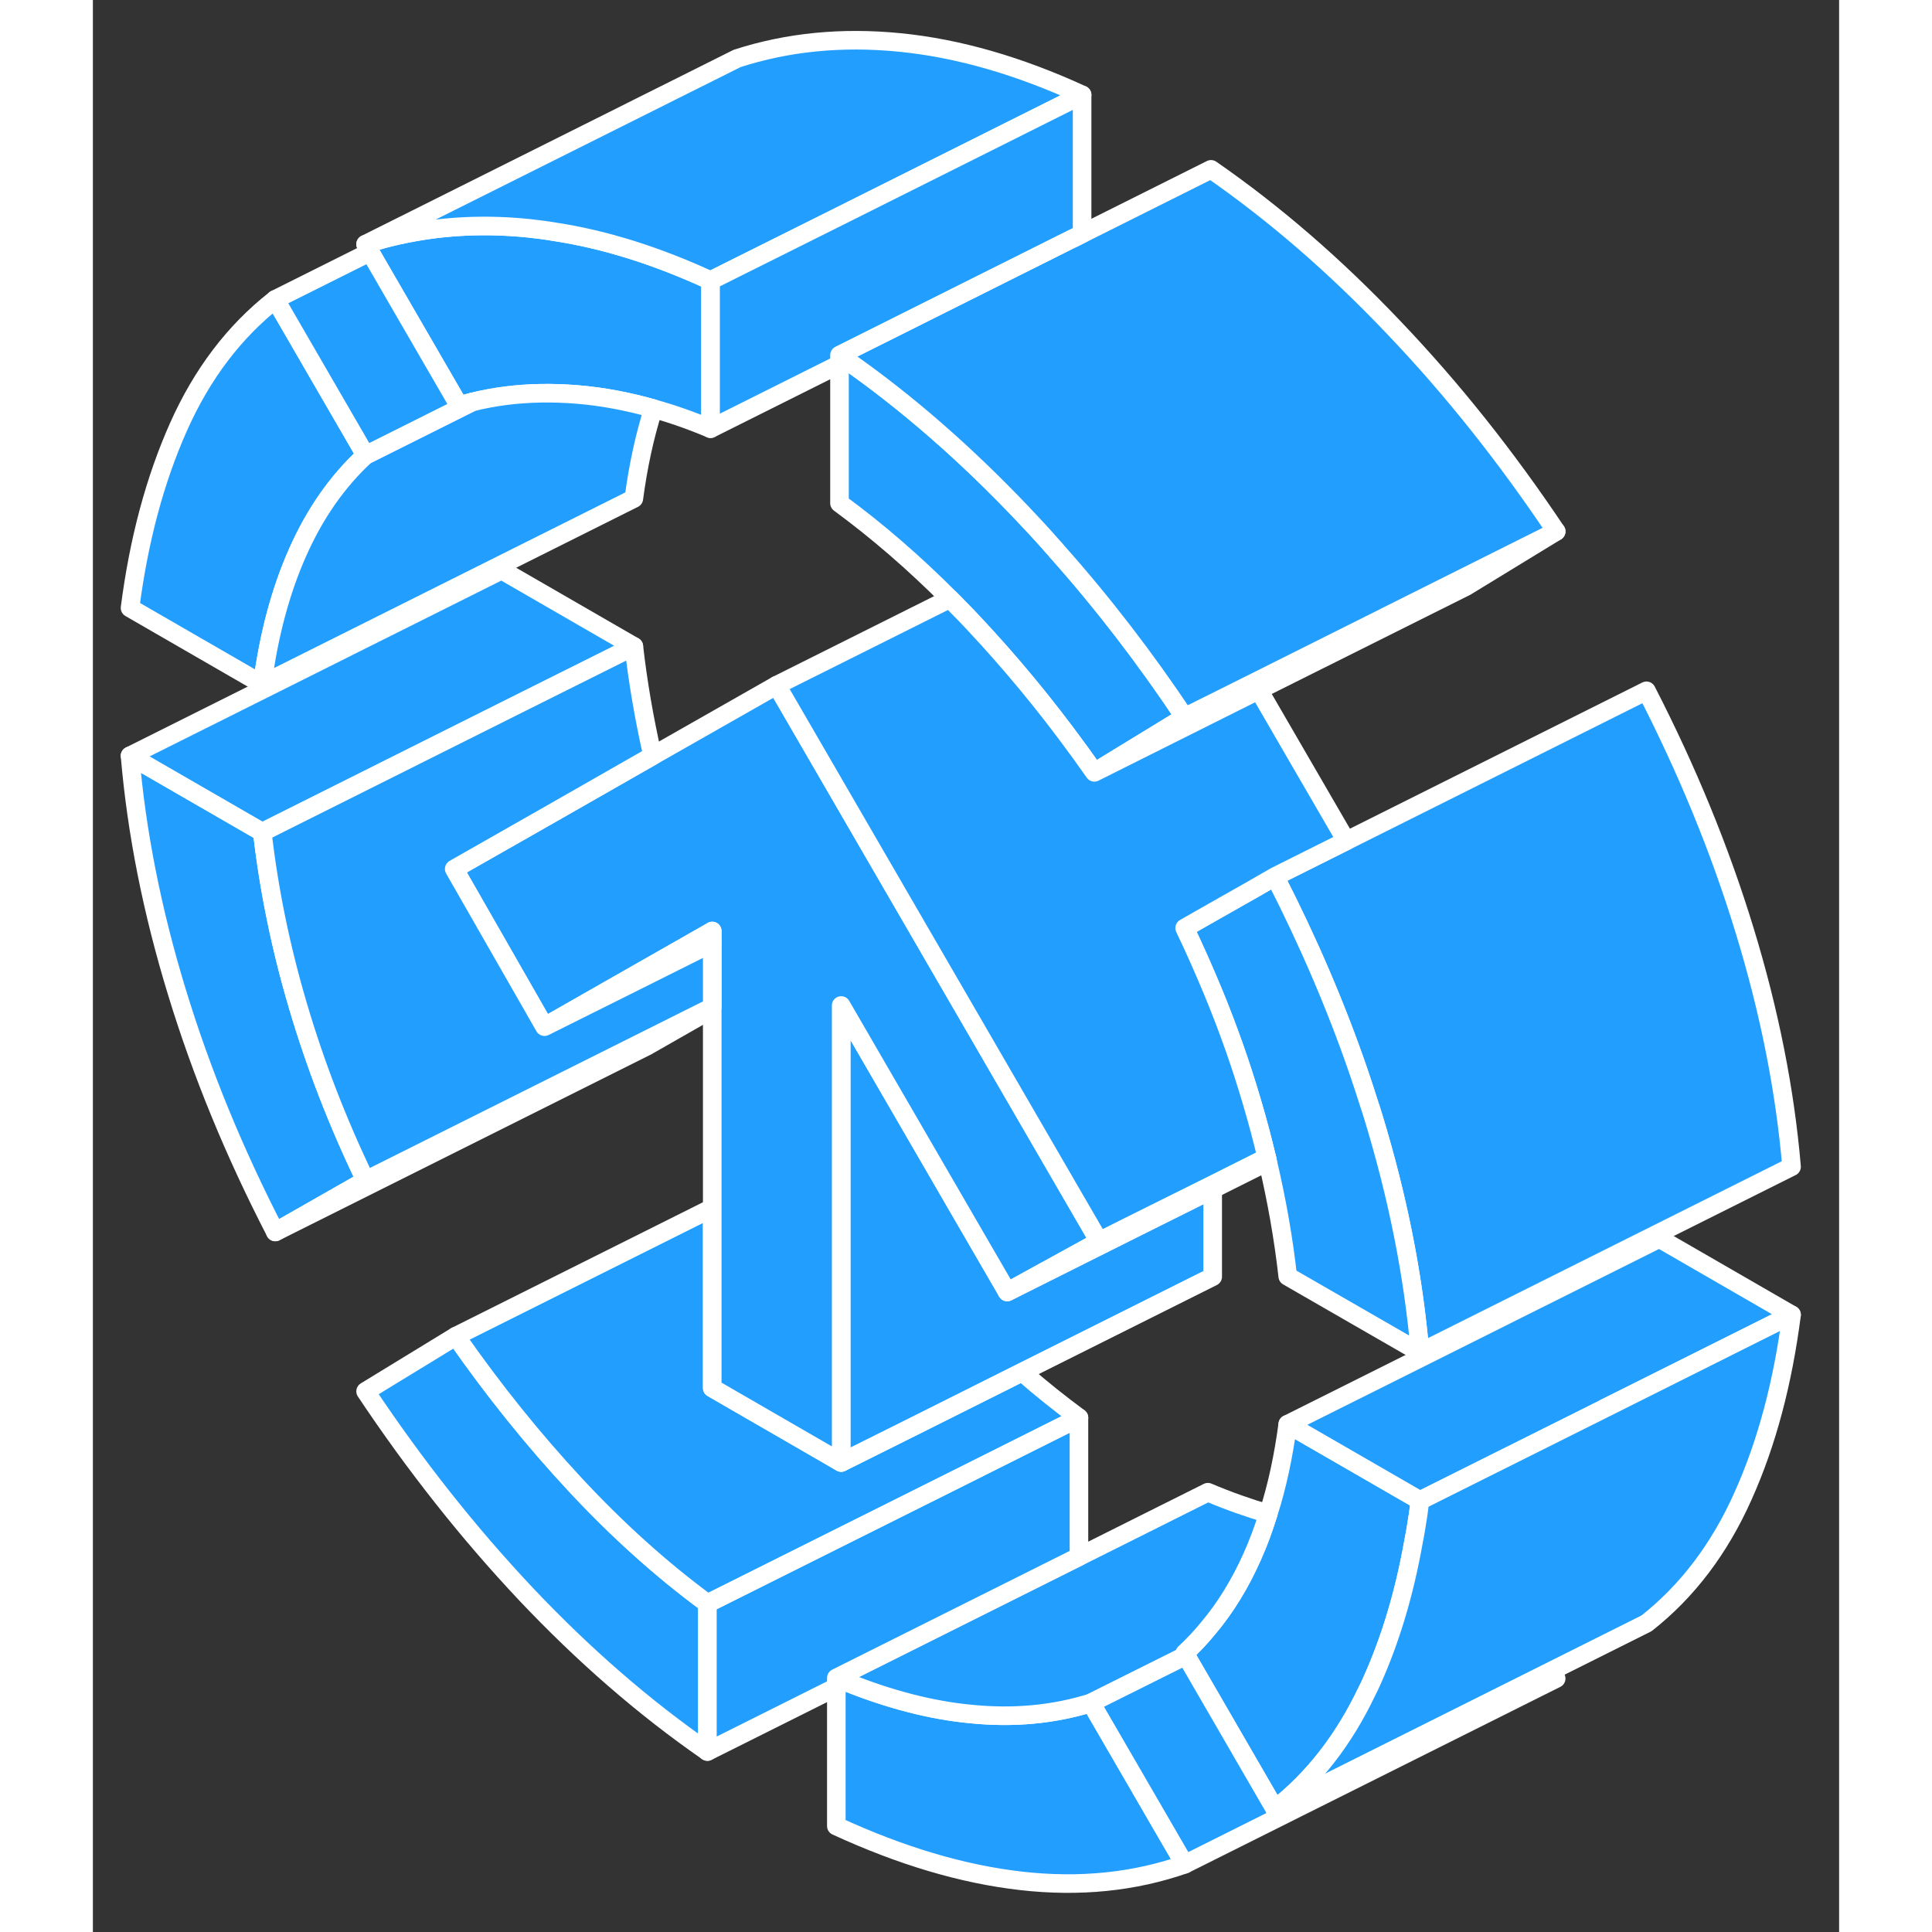 <svg width="48" height="48" viewBox="0 0 94 104" fill="#229EFF" xmlns="http://www.w3.org/2000/svg" stroke-width="1px" stroke-linecap="round" stroke-linejoin="round"><rect x="0" y="0" width="94" height="104" fill="#333333" stroke="none"/><path d="M25.96 79.915C23.7 77.486 21.56 74.826 19.54 71.926L14.68 74.896C17.34 78.886 20.22 82.526 23.31 85.806C26.41 89.086 29.66 91.915 33.08 94.285V86.316C30.59 84.486 28.22 82.346 25.96 79.915ZM11.03 54.115C10.1 50.965 9.47 47.855 9.12 44.795L2 40.685C2.35 44.806 3.19 49.046 4.52 53.396C5.85 57.756 7.62 62.056 9.82 66.316L14.68 63.545C13.17 60.416 11.96 57.276 11.03 54.115Z" stroke="white" stroke-linejoin="round"/><path d="M58.77 38.606L53.91 41.576C53.72 41.306 53.53 41.036 53.34 40.776C53.23 40.616 53.12 40.466 53 40.306C51.24 37.886 49.37 35.636 47.4 33.536C47.14 33.256 46.87 32.976 46.6 32.706C46.45 32.546 46.29 32.386 46.13 32.226C44.21 30.296 42.23 28.586 40.19 27.086V19.116C40.32 19.206 40.46 19.306 40.59 19.406C43.87 21.706 47.01 24.456 50.04 27.646C50.6 28.236 51.16 28.836 51.69 29.446C51.77 29.526 51.84 29.606 51.9 29.686C54.36 32.446 56.64 35.416 58.77 38.606Z" stroke="white" stroke-linejoin="round"/><path d="M71.44 80.775C71.38 81.266 71.31 81.746 71.23 82.216C71.19 82.475 71.14 82.736 71.09 82.986C70.6 85.755 69.85 88.266 68.83 90.525C68.75 90.706 68.67 90.876 68.58 91.046C67.34 93.656 65.69 95.775 63.63 97.385L58.84 89.115L58.77 88.996C59.21 88.585 59.63 88.145 60.02 87.665C60.97 86.546 61.76 85.246 62.41 83.785C62.74 83.055 63.02 82.285 63.27 81.486C63.75 80.005 64.09 78.395 64.32 76.665L71.44 80.775Z" stroke="white" stroke-linejoin="round"/><path d="M58.77 100.356C56.05 101.306 53.11 101.606 49.96 101.246C46.8 100.886 43.49 99.896 40.02 98.296V90.326C40.2 90.406 40.38 90.476 40.56 90.546C42.9 91.486 45.14 92.066 47.27 92.266C49.55 92.496 51.71 92.296 53.73 91.666L58.77 100.356Z" stroke="white" stroke-linejoin="round"/><path d="M14.68 24.506C13.17 25.896 11.96 27.626 11.03 29.716C10.1 31.806 9.47 34.176 9.12 36.836L2 32.726C2.47 29.076 3.34 25.826 4.61 22.976C5.88 20.126 7.62 17.836 9.82 16.116L14.68 24.506Z" stroke="white" stroke-linejoin="round"/><path d="M33.25 15.106V23.076C32.21 22.636 31.18 22.276 30.17 21.996C28.77 21.596 27.41 21.346 26.09 21.236C24.73 21.126 23.44 21.146 22.2 21.306C21.59 21.386 20.99 21.496 20.4 21.646C20.17 21.706 19.94 21.766 19.71 21.836L14.92 13.566L14.68 13.146C15.42 12.906 16.16 12.716 16.93 12.566C18.99 12.156 21.16 12.056 23.44 12.286C23.91 12.336 24.38 12.396 24.85 12.476C27.55 12.886 30.35 13.766 33.25 15.106Z" stroke="white" stroke-linejoin="round"/><path d="M78.77 28.606L73.91 31.576L62.76 37.146L53.91 41.576L58.77 38.606L62.52 36.736L73.63 31.176L78.77 28.606Z" stroke="white" stroke-linejoin="round"/><path d="M78.77 28.606L73.63 31.176L62.52 36.736L58.77 38.606C56.64 35.416 54.36 32.446 51.9 29.686C51.84 29.606 51.77 29.526 51.69 29.446C51.16 28.836 50.6 28.236 50.04 27.646C47.01 24.456 43.87 21.706 40.59 19.406C40.46 19.306 40.32 19.206 40.19 19.116L52.7 12.856H52.71L53.25 12.586L60.19 9.116C63.61 11.486 66.89 14.326 70.04 17.646C73.2 20.956 76.1 24.616 78.77 28.606Z" stroke="white" stroke-linejoin="round"/><path d="M91.44 70.776L81.35 75.816V75.826L71.44 80.776L64.32 76.666L84.32 66.666L91.44 70.776Z" stroke="white" stroke-linejoin="round"/><path d="M63.27 81.486C63.02 82.286 62.74 83.056 62.41 83.786C61.76 85.246 60.97 86.546 60.02 87.666C59.63 88.146 59.21 88.586 58.77 88.996L58.84 89.116L53.73 91.666C51.71 92.296 49.55 92.496 47.27 92.266C45.14 92.066 42.9 91.486 40.56 90.546C40.38 90.476 40.2 90.406 40.02 90.326L52.68 83.996L53.08 83.796L60.02 80.326C61.13 80.796 62.21 81.176 63.27 81.486Z" stroke="white" stroke-linejoin="round"/><path d="M53.08 76.316V83.796L52.68 83.996L40.02 90.326V90.816L33.08 94.286V86.316L46.95 79.386L53.08 76.316Z" stroke="white" stroke-linejoin="round"/><path d="M53.08 76.316L46.95 79.386L33.08 86.316C30.59 84.486 28.22 82.346 25.96 79.916C23.7 77.486 21.56 74.826 19.54 71.926L33.34 65.026V74.716L40.28 78.726L44.23 76.756L50.02 73.856C51.02 74.736 52.04 75.546 53.08 76.316Z" stroke="white" stroke-linejoin="round"/><path d="M60.28 64.016V68.726L50.02 73.856L44.23 76.756L40.28 78.726V54.126L49.22 69.546L55.91 66.196L60.28 64.016Z" stroke="white" stroke-linejoin="round"/><path d="M91.44 62.806L71.44 72.806C71.09 68.696 70.25 64.456 68.92 60.106C68.88 59.986 68.85 59.876 68.81 59.756C68.79 59.686 68.77 59.616 68.74 59.546C68.54 58.906 68.33 58.266 68.11 57.626C66.9 54.116 65.4 50.636 63.63 47.186L67.47 45.266L83.63 37.186C85.82 41.446 87.59 45.746 88.92 50.106C90.25 54.456 91.09 58.696 91.44 62.806Z" stroke="white" stroke-linejoin="round"/><path d="M71.44 72.806L64.32 68.706C64.09 66.666 63.73 64.616 63.24 62.536C63.23 62.466 63.21 62.386 63.19 62.316C62.96 61.346 62.7 60.366 62.41 59.386C61.82 57.366 61.11 55.346 60.28 53.346C59.81 52.216 59.31 51.086 58.77 49.956L60.28 49.096L62.45 47.866L63.63 47.186C65.4 50.636 66.9 54.116 68.11 57.626C68.33 58.266 68.54 58.906 68.74 59.546C68.77 59.616 68.79 59.686 68.81 59.756C68.85 59.876 68.88 59.986 68.92 60.106C70.25 64.456 71.09 68.696 71.44 72.806Z" stroke="white" stroke-linejoin="round"/><path d="M33.34 54.216V54.306L29.82 56.316L9.82 66.316L14.68 63.546L29.68 56.046L33.34 54.216Z" stroke="white" stroke-linejoin="round"/><path d="M54.17 66.826L49.22 69.546L40.28 54.126V78.726L33.34 74.716V50.116L33.19 50.206L28.22 53.036L24.31 55.266L19.45 46.776L24.65 43.816L30.13 40.686L36.81 36.886L42.26 46.286L54.17 66.826Z" stroke="white" stroke-linejoin="round"/><path d="M29.12 34.796L23.07 37.816L9.12 44.796L2 40.686L22 30.686L29.12 34.796Z" stroke="white" stroke-linejoin="round"/><path d="M30.17 21.996C29.7 23.486 29.35 25.096 29.12 26.836L9.12 36.836C9.47 34.176 10.1 31.806 11.03 29.716C11.96 27.626 13.17 25.896 14.68 24.506L20.4 21.646C20.99 21.496 21.59 21.386 22.2 21.306C23.44 21.146 24.73 21.126 26.09 21.236C27.41 21.346 28.77 21.596 30.17 21.996Z" stroke="white" stroke-linejoin="round"/><path d="M53.25 5.106L39.9 11.786L34.63 14.416L33.25 15.106C30.35 13.766 27.55 12.886 24.85 12.476C24.38 12.396 23.91 12.336 23.44 12.286C21.16 12.056 18.99 12.156 16.93 12.566C16.16 12.716 15.42 12.906 14.68 13.146L34.68 3.146C37.4 2.266 40.32 1.976 43.44 2.286C46.57 2.596 49.84 3.536 53.25 5.106Z" stroke="white" stroke-linejoin="round"/><path d="M78.77 90.356L58.77 100.356L53.73 91.666L58.84 89.116L63.63 97.386L78.53 89.936L78.77 90.356Z" stroke="white" stroke-linejoin="round"/><path d="M91.44 70.776C90.97 74.426 90.11 77.676 88.83 80.526C87.56 83.376 85.82 85.666 83.63 87.386L63.63 97.386C65.69 95.776 67.34 93.656 68.58 91.046C68.67 90.876 68.75 90.706 68.83 90.526C69.85 88.266 70.6 85.756 71.09 82.986C71.14 82.736 71.19 82.476 71.23 82.216C71.31 81.746 71.38 81.266 71.44 80.776L81.35 75.826L91.44 70.776Z" stroke="white" stroke-linejoin="round"/><path d="M33.34 50.116V50.756L28.32 53.266L24.31 55.266L28.22 53.036L33.19 50.206L33.34 50.116Z" stroke="white" stroke-linejoin="round"/><path d="M60.28 49.096L58.77 49.956C59.31 51.086 59.81 52.216 60.28 53.346C61.11 55.346 61.82 57.366 62.41 59.386C62.7 60.366 62.96 61.346 63.19 62.316L60.28 63.776L55.68 66.066L54.17 66.826L42.26 46.286L36.81 36.886L46.13 32.226C46.29 32.386 46.45 32.546 46.6 32.706C46.87 32.976 47.14 33.256 47.4 33.536C49.37 35.636 51.24 37.886 53 40.306C53.12 40.466 53.23 40.616 53.34 40.776C53.53 41.036 53.72 41.306 53.91 41.576L62.76 37.146L67.47 45.266L63.63 47.186L62.45 47.866L60.28 49.096Z" stroke="white" stroke-linejoin="round"/><path d="M63.24 62.536L60.28 64.016L55.91 66.196L49.22 69.546L54.17 66.826L55.68 66.066L60.28 63.776L63.19 62.316C63.21 62.386 63.23 62.466 63.24 62.536Z" stroke="white" stroke-linejoin="round"/><path d="M33.34 50.756V54.216L29.68 56.046L14.68 63.546C13.17 60.416 11.96 57.276 11.03 54.116C10.1 50.966 9.47 47.856 9.12 44.796L23.07 37.816L29.12 34.796C29.34 36.736 29.68 38.706 30.13 40.686L24.65 43.816L19.45 46.776L24.31 55.266L28.32 53.266L33.34 50.756Z" stroke="white" stroke-linejoin="round"/><path d="M20.4 21.646L14.68 24.506L9.82 16.116L14.92 13.566L19.71 21.836C19.94 21.766 20.17 21.706 20.4 21.646Z" stroke="white" stroke-linejoin="round"/><path d="M53.25 5.106V12.586L52.71 12.856H52.7L40.19 19.116V19.606L33.25 23.076V15.106L34.63 14.416L39.9 11.786L53.25 5.106Z" stroke="white" stroke-linejoin="round"/></svg>